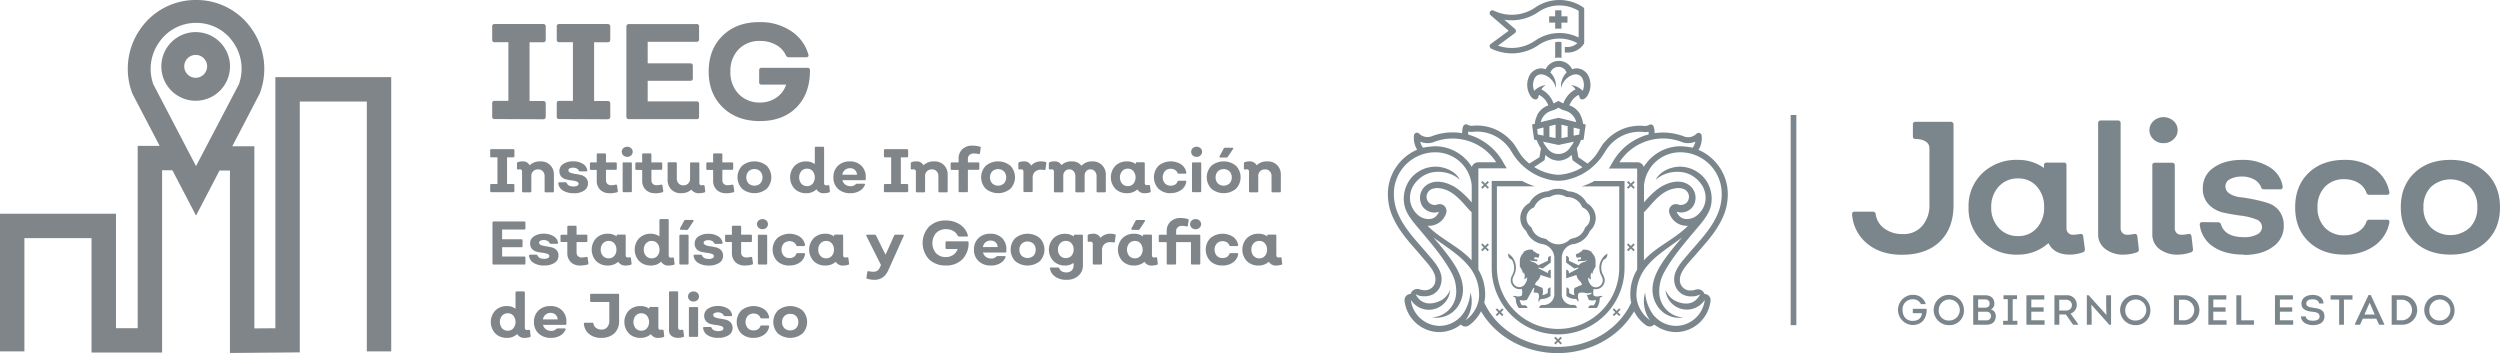 <svg xmlns="http://www.w3.org/2000/svg" xmlns:xlink="http://www.w3.org/1999/xlink" viewBox="0 0 926.91 130.89"><defs><style>.cls-1{fill:none;}.cls-2{clip-path:url(#clip-path);}.cls-3{clip-path:url(#clip-path-2);}.cls-4{fill:#7b868c;}.cls-5{fill:#80858a;}</style><clipPath id="clip-path"><rect class="cls-1" x="514.51" width="412.4" height="130.89"/></clipPath><clipPath id="clip-path-2"><rect class="cls-1" x="514.51" width="412.4" height="130.89"/></clipPath></defs><g id="Capa_2" data-name="Capa 2"><g id="Capa_1-2" data-name="Capa 1"><g id="Ilustración_4" data-name="Ilustración 4"><g class="cls-2"><g class="cls-3"><path class="cls-4" d="M773,92.34a1.15,1.15,0,0,1-.83,1.24,15.33,15.33,0,0,1-4.68.83q-5.92,0-8-4.27a16.78,16.78,0,0,1-11.36,4.27A18.16,18.16,0,0,1,735,89.48a16.74,16.74,0,0,1-5.13-12.64A16.77,16.77,0,0,1,735,64.2a18.2,18.2,0,0,1,13.13-4.92,16.16,16.16,0,0,1,9.7,3v-1a.91.91,0,0,1,1-1h6.34a.91.91,0,0,1,1,1V84.49a2.62,2.62,0,0,0,.65,1.86,2.31,2.31,0,0,0,1.76.69,13.36,13.36,0,0,0,2.55-.28c.74-.13,1.15.14,1.24.82Zm-24.8-4.82a8.91,8.91,0,0,0,7-3,11.08,11.08,0,0,0,2.68-7.68,11.08,11.08,0,0,0-2.68-7.68,8.91,8.91,0,0,0-7-3,9.31,9.31,0,0,0-7.13,3,10.83,10.83,0,0,0-2.79,7.68,10.83,10.83,0,0,0,2.79,7.68,9.31,9.31,0,0,0,7.13,3"/><path class="cls-4" d="M787.56,94.41a10.94,10.94,0,0,1-7-2.1,6.72,6.72,0,0,1-2.65-5.55V45.67a.91.91,0,0,1,1-1h6.34a.91.91,0,0,1,1,1V84.48a2.59,2.59,0,0,0,.66,1.87,2.3,2.3,0,0,0,1.76.69,13.26,13.26,0,0,0,2.54-.28c.74-.14,1.15.14,1.24.83l.55,4.75a1.05,1.05,0,0,1-.82,1.24,15.33,15.33,0,0,1-4.69.83"/><path class="cls-4" d="M802.17,53.08a5.26,5.26,0,0,1-3.72-1.41,4.6,4.6,0,0,1,0-6.83,5.56,5.56,0,0,1,7.4,0,4.54,4.54,0,0,1,0,6.83,5.28,5.28,0,0,1-3.68,1.41m5.44,41.33a10.9,10.9,0,0,1-7-2.1A6.73,6.73,0,0,1,798,86.76V61.34a.91.91,0,0,1,1-1h6.33a.91.91,0,0,1,1,1V84.48a2.58,2.58,0,0,0,.65,1.87,2.31,2.31,0,0,0,1.76.69,13.36,13.36,0,0,0,2.55-.28c.73-.14,1.14.14,1.24.83l.55,4.75a1.07,1.07,0,0,1-.83,1.24,15.33,15.33,0,0,1-4.68.83"/><path class="cls-4" d="M832,94.41q-7,0-11.33-2.9a11.29,11.29,0,0,1-5.07-8.06c-.09-.73.26-1.1,1-1.1l5.79.07a1.1,1.1,0,0,1,1.1.89Q825,87.93,832,87.93a9.85,9.85,0,0,0,4.82-1,3.05,3.05,0,0,0,1.86-2.69,3.09,3.09,0,0,0-2.27-2.93,22.54,22.54,0,0,0-5.48-1.34c-2.13-.27-4.27-.64-6.4-1.1A10.87,10.87,0,0,1,819,75.91a8.27,8.27,0,0,1-2.27-6.16,8.94,8.94,0,0,1,4-7.58q4-2.89,10.54-2.89A18.36,18.36,0,0,1,841.5,62a10.13,10.13,0,0,1,4.82,7.1c.09.73-.26,1.1-1,1.1H839.5c-.6,0-1-.21-1.1-.62a5.48,5.48,0,0,0-2.59-3,8.88,8.88,0,0,0-4.51-1.13,9.1,9.1,0,0,0-4.51,1,2.9,2.9,0,0,0-1.69,2.55,3.18,3.18,0,0,0,1.62,2.82,9.27,9.27,0,0,0,4,1.31c1.58.18,3.31.48,5.2.86a47.6,47.6,0,0,1,5.2,1.38,8.25,8.25,0,0,1,4,2.93,8.75,8.75,0,0,1,1.62,5.44,9.17,9.17,0,0,1-4.06,7.78q-4.06,3-10.68,3"/><path class="cls-4" d="M869.26,94.41c-5.52,0-9.94-1.61-13.3-4.83s-5-7.45-5-12.74,1.68-9.53,5-12.74,7.78-4.82,13.3-4.82a18.51,18.51,0,0,1,11,3.23,13.61,13.61,0,0,1,5.61,8.61c.14.74-.15,1.11-.89,1.11h-6.54a1.11,1.11,0,0,1-1.11-.9,6.62,6.62,0,0,0-3-3.55,9.77,9.77,0,0,0-5.16-1.34,9.45,9.45,0,0,0-7.2,2.86,10.47,10.47,0,0,0-2.72,7.54,10.49,10.49,0,0,0,2.72,7.55,9.48,9.48,0,0,0,7.2,2.85,9.68,9.68,0,0,0,5.16-1.34,6.62,6.62,0,0,0,3-3.55,1.11,1.11,0,0,1,1.11-.89H885c.74,0,1,.36.89,1.1a13.61,13.61,0,0,1-5.61,8.61,18.45,18.45,0,0,1-11,3.24"/><path class="cls-4" d="M921.85,89.58q-5.07,4.83-13.33,4.82t-13.33-4.82q-5.06-4.81-5.06-12.74t5.06-12.74q5.07-4.83,13.33-4.82t13.33,4.82q5.05,4.82,5.06,12.74t-5.06,12.74m-20.56-5.23a10.68,10.68,0,0,0,14.46,0,10.28,10.28,0,0,0,2.75-7.51,10.28,10.28,0,0,0-2.75-7.51,10.68,10.68,0,0,0-14.46,0,10.28,10.28,0,0,0-2.76,7.51,10.28,10.28,0,0,0,2.76,7.51"/><path class="cls-4" d="M723.3,45.15a1,1,0,0,1,1,1V76q0,8.67-5.09,13.57t-14.13,4.89q-7.71,0-12.71-4.07a15.36,15.36,0,0,1-5.68-10.81c-.09-.73.25-1.1,1-1.1h6.76a1,1,0,0,1,1,1,7.94,7.94,0,0,0,3.27,5.3,11.21,11.21,0,0,0,6.85,2,9,9,0,0,0,7.1-3,11.6,11.6,0,0,0,2.69-8V55c0-2.76-3-3.36-4.76-3.47h-.53a.84.84,0,0,1-.84-.84V46a.85.85,0,0,1,.84-.84Z"/><path class="cls-4" d="M709.09,109.33a4.72,4.72,0,0,1,4.91,3.42h-1.8a3.12,3.12,0,0,0-3.12-1.78,3.65,3.65,0,0,0-3.67,4c0,2.31,1.41,4,3.67,4,1.87,0,3.23-.75,3.53-2.84H709.2V114.5h5.13c.12,3.26-1.49,6-5.25,6a5.61,5.61,0,0,1,0-11.21"/><path class="cls-4" d="M722.56,120.55a5.61,5.61,0,1,1,5.6-5.61,5.34,5.34,0,0,1-5.6,5.61m0-1.72a3.9,3.9,0,1,0-3.74-3.89,3.61,3.61,0,0,0,3.74,3.89"/><path class="cls-4" d="M738.2,114.72a2.49,2.49,0,0,1,1.76,2.53c0,2-1.34,3.15-3.46,3.15h-4.9V109.47H736c2,0,3.44,1,3.44,3.11a2.29,2.29,0,0,1-1.28,2.14M733.42,111v3.08h2.5c1.05,0,1.76-.44,1.77-1.49S737,111,735.92,111Zm0,4.57v3.2h3a1.57,1.57,0,0,0,1.77-1.56,1.6,1.6,0,0,0-.56-1.3,2.28,2.28,0,0,0-1.42-.34Z"/><polygon class="cls-4" points="747.97 118.94 747.97 120.4 742.69 120.4 742.69 118.94 744.42 118.94 744.42 110.92 742.83 110.92 742.83 109.47 747.83 109.47 747.83 110.92 746.23 110.92 746.23 118.94 747.97 118.94"/><polygon class="cls-4" points="757.97 111.06 753.14 111.06 753.14 113.95 757.7 113.95 757.7 115.56 753.14 115.56 753.14 118.75 758.06 118.75 758.06 120.4 751.32 120.4 751.32 109.47 757.97 109.47 757.97 111.06"/><path class="cls-4" d="M770.49,120.14v.26h-1.85l-2.71-3.81h-2.4v3.81H761.7V109.47h4.51A3.53,3.53,0,0,1,770,113a3.43,3.43,0,0,1-2.3,3.28Zm-4.3-5a2,2,0,1,0,0-4h-2.7v4Z"/><polygon class="cls-4" points="775.38 112.97 775.51 116.44 775.51 120.4 773.72 120.4 773.72 109.44 774.37 109.44 781.01 116.79 780.89 113.45 780.89 109.47 782.7 109.47 782.7 120.42 782.07 120.42 775.38 112.97"/><path class="cls-4" d="M791.69,120.55a5.61,5.61,0,1,1,5.59-5.61,5.34,5.34,0,0,1-5.59,5.61m0-1.72a3.9,3.9,0,1,0-3.73-3.89,3.61,3.61,0,0,0,3.73,3.89"/><path class="cls-4" d="M810,109.48a5.46,5.46,0,0,1,0,10.92h-4V109.48Zm0,9.27a3.82,3.82,0,0,0,0-7.62h-2.12v7.62Z"/><polygon class="cls-4" points="825.44 111.06 820.61 111.06 820.61 113.95 825.17 113.95 825.17 115.56 820.61 115.56 820.61 118.75 825.53 118.75 825.53 120.4 818.78 120.4 818.78 109.47 825.44 109.47 825.44 111.06"/><polygon class="cls-4" points="830.99 118.76 835.69 118.76 835.69 120.4 829.16 120.4 829.16 109.47 830.99 109.47 830.99 118.76"/><polygon class="cls-4" points="850.13 111.06 845.31 111.06 845.31 113.95 849.87 113.95 849.87 115.56 845.31 115.56 845.31 118.75 850.23 118.75 850.23 120.4 843.48 120.4 843.48 109.47 850.13 109.47 850.13 111.06"/><path class="cls-4" d="M854.89,117.3c.07,1.23,1.42,1.62,2.61,1.62s2.53-.28,2.53-1.64-1.49-1.58-2.75-1.7c-2-.17-4-.81-4-3s2-3.25,4.12-3.25,4,.94,4.09,3.17h-1.68c-.07-1.17-1.36-1.55-2.43-1.55s-2.3.35-2.3,1.58,1.24,1.39,2.5,1.56c2.22.26,4.25.69,4.25,3.21s-2.26,3.25-4.31,3.25-4.38-1-4.42-3.25Z"/><polygon class="cls-4" points="864.1 111.08 864.1 109.47 872.22 109.47 872.22 111.08 869.05 111.08 869.05 120.4 867.27 120.4 867.27 111.08 864.1 111.08"/><path class="cls-4" d="M876.05,118.14,875,120.41h-1.91v-.24l5.07-10.78H879l5,10.78v.24h-1.89l-1.08-2.27Zm.6-1.53h3.82l-1.9-4.37Z"/><path class="cls-4" d="M890.75,109.48a5.46,5.46,0,0,1,0,10.92h-4V109.48Zm0,9.27a3.82,3.82,0,0,0,0-7.62h-2.12v7.62Z"/><path class="cls-4" d="M904.45,120.55a5.61,5.61,0,1,1,5.6-5.61,5.33,5.33,0,0,1-5.6,5.61m0-1.72a3.9,3.9,0,1,0-3.74-3.89,3.6,3.6,0,0,0,3.74,3.89"/><rect class="cls-4" x="663.92" y="42.64" width="2.1" height="77.91"/><path class="cls-4" d="M576.6,15.68v5.8a5.77,5.77,0,0,1,2.35,0h0V15.68a3.89,3.89,0,0,0-2.35,0"/><path class="cls-4" d="M552.34,17.22a1,1,0,0,0,.59.84,18.32,18.32,0,0,0,7.66,1.74,17.65,17.65,0,0,0,10-3.2A13.76,13.76,0,0,1,584.82,16a5.28,5.28,0,0,1-3.76,1.42h-.88v2.06h.88a7.1,7.1,0,0,0,6.18-3.21h0a0,0,0,0,1,0,0,1.06,1.06,0,0,0,.13-.5V3.49a1,1,0,0,0-.45-.85,15.84,15.84,0,0,0-17.51,0,15.4,15.4,0,0,1-15.64,1.28,1,1,0,0,0-1.29.38,1,1,0,0,0,.19,1.34l6.69,5.78-6.63,4.86a1,1,0,0,0-.41.94m9.3-4.91a1,1,0,0,0,.06-1.6l-3.93-3.4a17.41,17.41,0,0,0,12.82-3,13.76,13.76,0,0,1,14.74-.29v9.89a15.88,15.88,0,0,0-15.9,1,15.28,15.28,0,0,1-14,2Z"/><polygon class="cls-4" points="576.6 10.62 578.94 10.62 578.94 8.39 581.17 8.39 581.17 6.05 578.94 6.05 578.94 3.81 576.6 3.81 576.6 6.05 574.37 6.05 574.37 8.39 576.6 8.39 576.6 10.62"/><path class="cls-4" d="M627.84,95.43c.74-.88,1.52-1.77,2.27-2.64,3.08-3.51,6.27-7.15,8.36-11.6a20.58,20.58,0,0,0,2-11.47,18,18,0,0,0-10.73-14.16,8.24,8.24,0,0,0,1.17-5.31v0a1.12,1.12,0,0,0-1.91-.66,4.42,4.42,0,0,1-2.11,1.17,4.29,4.29,0,0,1-2.46-.15l-.16-.06a21.48,21.48,0,0,0-10.79-1.18v-.15a7.13,7.13,0,0,0-.37-2.29,1.11,1.11,0,0,0-.67-.7,1.16,1.16,0,0,0-1,.07,3,3,0,0,1-1.48.4l-.35,0c-.62-.06-1.16-.09-1.67-.09a15.52,15.52,0,0,0-2.36.17,17.56,17.56,0,0,0-2.29.48,17.07,17.07,0,0,0-2.17.79,16.87,16.87,0,0,0-2,1.06,16.34,16.34,0,0,0-1.86,1.31,18.8,18.8,0,0,0-1.67,1.55c-.33.36-.66.71-1,1.09s-.56.78-.82,1.17c-.54.82-1,1.67-1.56,2.49l-.17.25a.64.64,0,0,1-.1.13s-.08.1-.08.12v0l0,.05-.5.64-.57.68c-.3.33-.61.64-.93.95l-.37.35-.69.6-.19.16-3.43-2.35L584.63,55c.23-.36.45-.72.64-1.08l.13-.21c.1-.2.19-.4.29-.61l.06-.17c.08-.17.15-.34.22-.52a1,1,0,0,0,.09-.21l.09-.24,1-.2.77-5.59h0l-1-.25a5,5,0,0,0-.07-.54c0-.23-.08-.46-.13-.69a8.35,8.35,0,0,0-.72-1.92s0-.08,0-.13a7.22,7.22,0,0,0-4-3.52l-.14,0,.06-.16c.06-.13.1-.25.16-.37a7,7,0,0,1,3.23-3.41,10.07,10.07,0,0,1,.36,1,1,1,0,0,0,1.07.68,1.79,1.79,0,0,0,.81-.3,3.44,3.44,0,0,0,1-1.07,7.58,7.58,0,0,0,.53-7,5,5,0,0,0-4.3-3.14,4.66,4.66,0,0,0-1.88.33,5.47,5.47,0,0,0-9.86,0,4.7,4.7,0,0,0-1.89-.33,5,5,0,0,0-4.3,3.14,7.58,7.58,0,0,0,.54,7,3.32,3.32,0,0,0,1,1.07,1.76,1.76,0,0,0,.8.3,1,1,0,0,0,1.08-.68s.12-.43.35-1a7.06,7.06,0,0,1,3.24,3.41l.15.37.06.16-.13,0a7.15,7.15,0,0,0-4,3.52s0,.09,0,.13a8.81,8.81,0,0,0-.71,1.92,5.58,5.58,0,0,0-.13.69c0,.18,0,.36-.08.54l-1,.25h0l.78,5.59,1,.2c0,.08.05.16.08.24l.09.21c.07.18.14.35.22.52l.06.17c.1.21.19.41.3.61l.12.21c.19.37.42.73.65,1.09l-.54,3.28L567,60.64a19.58,19.58,0,0,1-1.89-1.75c-.1-.11-.21-.22-.3-.33-.38-.43-.74-.88-1.08-1.33l0-.07s-.06-.09-.08-.12a.6.6,0,0,1-.09-.13l-.18-.25c-.54-.82-1-1.67-1.55-2.49-.26-.39-.53-.8-.83-1.17s-.62-.73-1-1.09a17.51,17.51,0,0,0-1.67-1.55,17.15,17.15,0,0,0-1.85-1.31,17.67,17.67,0,0,0-2-1.06,17.21,17.21,0,0,0-2.18-.79,17.76,17.76,0,0,0-2.28-.48,15.75,15.75,0,0,0-2.37-.17c-.5,0-1.05,0-1.67.09l-.35,0a3,3,0,0,1-1.48-.4,1.16,1.16,0,0,0-1-.07,1.13,1.13,0,0,0-.67.7,7.13,7.13,0,0,0-.37,2.29,1.7,1.7,0,0,0,0,.22,21,21,0,0,0-3.56-.3,21.42,21.42,0,0,0-7.64,1.41l-.17.06a4.3,4.3,0,0,1-2.46.15,4.45,4.45,0,0,1-2.12-1.17,1.11,1.11,0,0,0-1.16-.27,1.15,1.15,0,0,0-.75.93v0a8.31,8.31,0,0,0,1.17,5.31,18,18,0,0,0-10.71,14.16,20.49,20.49,0,0,0,2,11.47c2.09,4.45,5.28,8.09,8.36,11.6.75.87,1.53,1.76,2.27,2.64l.77.9c1.92,2.22,4.09,4.74,4.09,7.16a3.81,3.81,0,0,1-4.14,4.15,4.75,4.75,0,0,1-1.59-.28,2.36,2.36,0,0,0-.63-.13h0A2.58,2.58,0,0,0,523,109a2.18,2.18,0,0,0-.61.08,2.25,2.25,0,0,0-1.63,2.4v.11a13.08,13.08,0,0,0,12.71,11.54h.18a13.29,13.29,0,0,0,8-2.81l.07.07a2.25,2.25,0,0,0,2.91.25,14.27,14.27,0,0,0,4.25-4.77h0c.09-.15.16-.31.24-.46l.23.39c.15.26.31.51.47.76,5.7,8.86,16.31,14.37,27.67,14.37s22-5.51,27.67-14.37c.17-.25.33-.5.48-.76s.15-.26.22-.39l.24.46h0a14.06,14.06,0,0,0,4.25,4.77,2.24,2.24,0,0,0,1.3.42,2.27,2.27,0,0,0,1.61-.67l.06-.07a13.34,13.34,0,0,0,8,2.81h.18a13.06,13.06,0,0,0,12.7-11.54v-.11a2.24,2.24,0,0,0-1.63-2.4,2.11,2.11,0,0,0-.6-.08,2.57,2.57,0,0,0-2.75-1.72h0a2.28,2.28,0,0,0-.63.13,4.75,4.75,0,0,1-1.59.28,3.82,3.82,0,0,1-4.15-4.15c0-2.42,2.18-4.94,4.09-7.16l.78-.9M616.6,51.35a19.34,19.34,0,0,1,6.86,1.26l.17.07a6.58,6.58,0,0,0,3.75.23,6.36,6.36,0,0,0,1.21-.4,6.17,6.17,0,0,1-1,2.25,32.6,32.6,0,0,0-4.42-.54,16.12,16.12,0,0,0-13.72,7.67A2.45,2.45,0,0,0,607,60.17h-6.59a19.25,19.25,0,0,1,16.18-8.82M618.94,79a5.62,5.62,0,0,0,.19.53,6.68,6.68,0,0,0,6.43,4.18h.23c.05,0,0,0,.05,0-4.87,5-11.67,7.64-16.33,12.81V78.68c.21-.19.36-.34.49-.47,1.32-1.36,2.52-2.89,3.88-4.23,2-2,4.35-3.75,7.28-4.14a5.58,5.58,0,0,1,3.43.4,3.24,3.24,0,0,1,1.33,1.42,3.14,3.14,0,0,1-.63,3.53,2.32,2.32,0,0,1-.3.22,3.24,3.24,0,0,1-1.53.57,2.37,2.37,0,0,1-1.09-.11,2.68,2.68,0,0,0-1.28-.18,2.49,2.49,0,0,0-1.72.94,2.6,2.6,0,0,0-.43,2.39M585.73,47.87l-.21,2h0l-1.08.22-1,.22v-3l1.34.32,1.05.25m-8,5.87h0l5.71-1.23h0a10.84,10.84,0,0,1-.76,1.31c-.2.3-.41.58-.63.85a5.1,5.1,0,0,1-8.67,0c-.22-.27-.43-.55-.63-.85a12.26,12.26,0,0,1-.75-1.31h0Zm-3.36-3v-4l2.28-.55v5Zm4.47.47v-5l2.29.55v4Zm-7.44-18.09a4.73,4.73,0,0,1,1.65-1.59,7.22,7.22,0,0,0-4.3,2.12,5.41,5.41,0,0,1,0-4.32,2.7,2.7,0,0,1,2.32-1.77,4.41,4.41,0,0,1,2.27.58,6.87,6.87,0,0,1,3.43,4.47,7.15,7.15,0,0,0-1.46-5.08,5.48,5.48,0,0,0-.58-.67,3.2,3.2,0,0,1,6,0,5.48,5.48,0,0,0-.58.67,7.15,7.15,0,0,0-1.46,5.08,6.85,6.85,0,0,1,3.42-4.47,4.42,4.42,0,0,1,2.28-.58,2.71,2.71,0,0,1,2.32,1.77,5.45,5.45,0,0,1,0,4.32,7.25,7.25,0,0,0-4.31-2.12,4.73,4.73,0,0,1,1.65,1.59,9.36,9.36,0,0,0-4.24,4.5c-.07.14-.12.28-.18.43l-.12.28c-.62-.26-1.19-.61-1.8-.93h0c-.6.32-1.17.67-1.8.93l-.12-.28c-.06-.15-.11-.29-.17-.43a9.33,9.33,0,0,0-4.25-4.5m3.3,8.09c.51-.18,1-.32,1.56-.52a12.43,12.43,0,0,0,1.49-.78,12.43,12.43,0,0,0,1.49.78c.51.2,1.05.34,1.55.52a5.75,5.75,0,0,1,3.55,4.06c-6-1.47-6.43-1.58-6.58-1.58h0c-.15,0-.57.11-6.57,1.58a5.73,5.73,0,0,1,3.54-4.06m-4.65,8.64h0l-.21-2,1-.25,1.33-.32v3l-1-.22Zm2.5,9.53.34-1.93.15.13a7.08,7.08,0,0,0,4.7,2h0a7.06,7.06,0,0,0,4.7-2l.17-.17.34,2L586.73,62l-.56.33a18.75,18.75,0,0,1-5.1,2,14.2,14.2,0,0,1-3.31.46,15.24,15.24,0,0,1-2.85-.37,18.73,18.73,0,0,1-5.27-2q-.4-.23-.81-.48Zm-44.84-6.48a6.58,6.58,0,0,0,3.75-.23l.18-.07a19.26,19.26,0,0,1,23,7.56h-6.59a2.48,2.48,0,0,0-2.44,1.72A16.12,16.12,0,0,0,532,54.22a32.61,32.61,0,0,0-4.41.54,5.83,5.83,0,0,1-1-2.25,6.17,6.17,0,0,0,1.19.4M548.39,110l-.06.54s0,.08,0,.12a5.62,5.62,0,0,1-.09.57v0a12.2,12.2,0,0,1-.77,2.49.54.54,0,0,0-.05.11c-.06.14-.13.28-.2.42a2.69,2.69,0,0,1-.16.29,11.67,11.67,0,0,1-3.66,4.17,11.8,11.8,0,0,0,2.26-7,12,12,0,0,0-.47-3.3v0a16.61,16.61,0,0,1-2.16,7l0,0a10.82,10.82,0,0,1-9.32,5.41h-.14a10.89,10.89,0,0,1-10.47-9.55v-.08a.22.22,0,0,1,.05.08,7.92,7.92,0,0,0,14.53-3.84,7.93,7.93,0,0,1-3.47,4l-.1,0a7.12,7.12,0,0,1-1.39.6c-2,.69-5.71,1.19-7.82-2.88a5.1,5.1,0,0,1,.5.19,7.82,7.82,0,0,0,1.06.37,6.31,6.31,0,0,0,1.22.12,10,10,0,0,0,1.1,0l.56-.06a2.7,2.7,0,0,0,.39-.08,6.59,6.59,0,0,0,1.61-.58,6.45,6.45,0,0,0,1.32-1,5.88,5.88,0,0,0,1-1.28,6.08,6.08,0,0,0,.61-1.58,7.49,7.49,0,0,0,.22-1.82c0-3.66-3.2-6.91-5.4-9.52-3.68-4.36-7.85-8.51-10.32-13.74A18.39,18.39,0,0,1,516.9,70,15.37,15.37,0,0,1,532,56.47a13.49,13.49,0,0,1,13.66,12.29v6.31h0A32.16,32.16,0,0,0,540.38,70c-3-2.13-7.42-3.68-10.89-1.74a5.81,5.81,0,0,0-2,8.36,5.36,5.36,0,0,0,6,1.91s-1.26,4-6,2.27a5.23,5.23,0,0,1-1-.51,8.49,8.49,0,0,1-1.59-1.4c-.23-.27-.46-.56-.67-.86a9.59,9.59,0,0,1-.74-1.33,9.07,9.07,0,0,1-.59-1.78,9,9,0,0,1,.76-5.45,10.92,10.92,0,0,1,6.5-5.37,12.58,12.58,0,0,1,9.08,1.1c.39.22.76.47,1.13.73a7.75,7.75,0,0,1,.9.76c-1.46-3.09-5.29-4.73-8.55-4.89A11.9,11.9,0,0,0,523,66.24a12.14,12.14,0,0,0-2.33,9.62c.66,3.69,3.61,6.79,5.95,9.58,4.17,5,8.43,9.9,11.55,15.65a14.33,14.33,0,0,1,1.74,7.14,9.45,9.45,0,0,1-9,9.44h0a10.14,10.14,0,0,0,1.66.14,9.59,9.59,0,0,0,8.5-5.1c4.25-7.92-2.46-15.95-7.15-21.77-.29-.36-1.79-2.08-2.43-2.84L537,92c1.1.8,2.2,1.62,3.29,2.5a29.13,29.13,0,0,1,4.37,4.3A16.52,16.52,0,0,1,548.39,110m-19.1-26.28,0,0h.23A6.7,6.7,0,0,0,536,79.55c.07-.18.13-.35.19-.53a2.6,2.6,0,0,0-.43-2.39,2.51,2.51,0,0,0-1.72-.94,2.68,2.68,0,0,0-1.28.18,2.33,2.33,0,0,1-1.08.11,3.28,3.28,0,0,1-1.55-.57,3.15,3.15,0,0,1-.29-.22,3.12,3.12,0,0,1-.63-3.53,3.24,3.24,0,0,1,1.33-1.42,5.58,5.58,0,0,1,3.43-.4c2.93.39,5.24,2.13,7.27,4.14,1.36,1.34,2.56,2.87,3.88,4.23l.5.47V96.52c-4.65-5.17-11.46-7.83-16.33-12.81m75.2,26.36s0,.07,0,.11a13.55,13.55,0,0,0,.31,2h0a25.57,25.57,0,0,1-1.3,2.49c-.14.24-.29.47-.44.7-5.09,7.92-14.61,13.25-25.51,13.25s-20.41-5.33-25.5-13.25c-.15-.23-.29-.46-.43-.7a22.83,22.83,0,0,1-1.31-2.5h0a15,15,0,0,0,.31-2s0-.07,0-.11A17.69,17.69,0,0,0,548.13,100h0V62.42h10.53l-1.33-2.25h0l.07.12a21.53,21.53,0,0,0-13-10.38,4.49,4.49,0,0,1-.06-.73c0-.14,0-.28,0-.41a5.36,5.36,0,0,0,1.78.11c.56-.05,1-.08,1.46-.08h.36a14.55,14.55,0,0,1,2.37.25,14.37,14.37,0,0,1,2.25.61,15.19,15.19,0,0,1,2.1.95,13.35,13.35,0,0,1,1.91,1.25,14.42,14.42,0,0,1,1.7,1.52,14.62,14.62,0,0,1,1.5,1.85c.55.8,1,1.63,1.56,2.43a21.17,21.17,0,0,0,1.75,2.25c.44.49.91,1,1.38,1.4.24.23.48.44.72.65l.07.06c.24.19.47.39.71.57l.1.08.72.54.1.06c.25.18.5.34.76.51l0,0A21.72,21.72,0,0,0,571,65.53l.17.07.63.23c.53.19,1.06.36,1.6.51a14.59,14.59,0,0,0,8.74,0c.54-.15,1.08-.32,1.6-.51l.63-.23.17-.07a21.27,21.27,0,0,0,3.32-1.71l0,0c.26-.17.51-.33.76-.51l.1-.06.72-.54a.39.39,0,0,0,.1-.08l.23-.18h0l.18-.15.29-.24.07-.06.61-.55.11-.1h0c.48-.44.95-.91,1.39-1.4.29-.33.57-.68.84-1a2.13,2.13,0,0,1,.18-.22c.22-.31.45-.61.65-.92l.07-.09.07-.1.43-.68c.34-.55.69-1.11,1.06-1.65a15.55,15.55,0,0,1,1.5-1.85,14.42,14.42,0,0,1,1.7-1.52,13.44,13.44,0,0,1,1.92-1.25,14.56,14.56,0,0,1,2.09-.95,15,15,0,0,1,2.25-.61,14.55,14.55,0,0,1,2.37-.25H608c.43,0,.9,0,1.46.08a5.33,5.33,0,0,0,1.78-.11c0,.13,0,.27,0,.41s0,.41,0,.61a21.52,21.52,0,0,0-13.46,10.5.75.75,0,0,1,.07-.12h0l-1.33,2.25H607V99.94h0a17.69,17.69,0,0,0-2.51,10.12m16.23-6.58a8,8,0,0,0,.21,1.82,6.49,6.49,0,0,0,.62,1.58,5.62,5.62,0,0,0,1,1.28,5.89,5.89,0,0,0,1.31,1,6.52,6.52,0,0,0,1.6.58,2.57,2.57,0,0,0,.4.08l.56.06a10,10,0,0,0,1.1,0,6.13,6.13,0,0,0,1.21-.12,8,8,0,0,0,1.07-.37,5.1,5.1,0,0,1,.5-.19c-2.11,4.07-5.77,3.57-7.82,2.88a7.12,7.12,0,0,1-1.39-.6l-.1,0a7.88,7.88,0,0,1-3.47-4A7.92,7.92,0,0,0,632,111.28a.22.22,0,0,1,.05-.08v.08a10.89,10.89,0,0,1-10.47,9.55h-.15a10.82,10.82,0,0,1-9.31-5.41v0a16.34,16.34,0,0,1-2.17-7v0a12,12,0,0,0,1.78,10.27,11.87,11.87,0,0,1-3.66-4.17,2.64,2.64,0,0,1-.15-.29c-.07-.14-.14-.28-.2-.42l-.05-.11a12.2,12.2,0,0,1-.77-2.49v0c0-.19-.07-.38-.1-.57s0-.08,0-.12l-.06-.54a16.47,16.47,0,0,1,3.78-11.16,29.61,29.61,0,0,1,4.37-4.3c1.09-.88,2.18-1.7,3.29-2.5l5.44-3.93c-.65.76-2.14,2.48-2.43,2.84-4.69,5.82-11.41,13.85-7.15,21.77a9.65,9.65,0,0,0,10.15,5h0a9.45,9.45,0,0,1-9-9.44,14.33,14.33,0,0,1,1.74-7.14c3.11-5.75,7.37-10.66,11.55-15.65,2.33-2.79,5.28-5.89,5.94-9.58a12.06,12.06,0,0,0-2.32-9.62,11.9,11.9,0,0,0-9.67-4.47c-3.25.16-7.09,1.8-8.55,4.89a6.38,6.38,0,0,1,.9-.76c.37-.26.74-.51,1.13-.73a12.58,12.58,0,0,1,9.08-1.1,10.87,10.87,0,0,1,6.49,5.37,8.83,8.83,0,0,1,.76,5.45,9,9,0,0,1-.58,1.78A8.72,8.72,0,0,1,630.9,78a6.86,6.86,0,0,1-.67.86,8.43,8.43,0,0,1-1.58,1.4,5.46,5.46,0,0,1-1,.51c-4.78,1.75-6-2.27-6-2.27a5.36,5.36,0,0,0,6-1.91,5.82,5.82,0,0,0-2-8.36c-3.47-1.94-7.89-.39-10.89,1.74a32.22,32.22,0,0,0-5.22,5.09h0v-6.3a13.48,13.48,0,0,1,13.65-12.3A15.38,15.38,0,0,1,638.24,70a18.58,18.58,0,0,1-1.8,10.21C634,85.46,629.8,89.61,626.12,94c-2.2,2.61-5.4,5.86-5.4,9.52"/><path class="cls-4" d="M581.69,101.38V101a1,1,0,0,0-1-1v3.18l3.81-1.23a3.83,3.83,0,0,0,1.07,2.08,3.54,3.54,0,0,1,1,1.52c-1,.45-2.63,1.14-2.8,1.2a4.56,4.56,0,0,0,0,2.67,4.27,4.27,0,0,1-2-.84v-1a1,1,0,0,0-1-1v3.18h0a5.83,5.83,0,0,0,3.2,1.09,1,1,0,0,1,1,1,.29.29,0,0,0,.3-.29,2.74,2.74,0,0,0-.12-.81,3,3,0,0,1-.1-.79,3,3,0,0,1,.29-1.31,4.05,4.05,0,0,1,.5-.12,4.53,4.53,0,0,1,.74-.07,3.93,3.93,0,0,1,1.09.15,4.1,4.1,0,0,0,.7.12l.35,0a4.05,4.05,0,0,0,1.26-.2s.15,0,.18.06-.1.22-.1.22a2.13,2.13,0,0,1-1.17.5,3.66,3.66,0,0,1-.57,0c.41,1,.72,1.78.78,1.89a4.12,4.12,0,0,0,1.33.21,4.21,4.21,0,0,0,1.33-.21,4.26,4.26,0,0,1-.84,2h-1a1,1,0,0,0-1,1H592a5.84,5.84,0,0,0,1.1-3.2,1,1,0,0,1,1-1,.29.29,0,0,0-.28-.3,2.81,2.81,0,0,0-.82.12,3.43,3.43,0,0,1-.8.11,3,3,0,0,1-1.3-.3,4.23,4.23,0,0,1-.19-1.24,4.34,4.34,0,0,1,.14-1.09.51.51,0,0,0,0-.17,3.13,3.13,0,0,0,.8.1,3.32,3.32,0,0,0,3.32-3.32,3.29,3.29,0,0,0-.34-1.45l-.29-.62a5.52,5.52,0,0,1,.26-5.61h0l.09,0a3.08,3.08,0,0,0,.55-.31,1.93,1.93,0,0,0,.69-1.31s0-.11,0-.16v-.12c0-.11,0-.22,0-.33l-.23.15-.36.26c-.12.09-.23.19-.34.29s-.21.2-.31.31l-.3.33v0a.36.36,0,0,0-.07.1h0s0,0,0,0l-.06.08-.09.13,0,0A6.18,6.18,0,0,0,593,98.86a6.29,6.29,0,0,0,.7,3.33l.28.59a2.6,2.6,0,0,1-2.33,3.75h-.09a2.41,2.41,0,0,1-1.77-.92l-.22-.29a4.33,4.33,0,0,1-.79-2.48l.05.06v0a2.81,2.81,0,0,0,1,.69.07.07,0,0,0,.09-.1,3,3,0,0,1-.11-1.62,3.74,3.74,0,0,1,.3-.91.86.86,0,0,0,.17.53.07.07,0,0,0,.13,0,4.55,4.55,0,0,1,.49-1.44,2.77,2.77,0,0,1,.15-.27c.08-.16.16-.3.25-.45s.19-.3.28-.46,0,0,0,0l0,0a.14.14,0,0,1,0-.06l0,0s0,0,0-.06l0,0s0,0,0-.05l0-.06a.14.14,0,0,1,0-.06s0,0,0-.06v0a.14.14,0,0,0,0-.06l0-.06,0-.06s0,0,0,0a.21.21,0,0,0,0-.06.13.13,0,0,0,0-.06.14.14,0,0,0,0-.07.43.43,0,0,0,0,0,.13.13,0,0,0,0-.06s0,0,0-.06,0,0,0-.07a.09.09,0,0,0,0,0v-.07a.43.43,0,0,1,0,0,.22.22,0,0,1,0-.08v-.26s0,0,0,0V96.9a4.31,4.31,0,0,0-1.62-3.36l.24.06c.06,0,.11-.07,0-.12a4.23,4.23,0,0,0-3.11-.9l-.23,0a.21.21,0,0,0-.17.14l-.14.45-.12,0a1.28,1.28,0,0,0-.83.57l-1.18.49a.23.23,0,0,0-.16.25.22.22,0,0,0,.06.15c0,.18.15.91.45.95l.37-.12h.06c.33-.08.78-.15.89,0,0,0,.26.57-.08.7a3.19,3.19,0,0,1-.47.06l-.29,0-.17,0s-.19.55.16.71a3,3,0,0,1,.85-.13H587l.18,0a3.76,3.76,0,0,0,1.28-.37,1.7,1.7,0,0,1-.92.62l-.53.16a2.67,2.67,0,0,0-.26.09,4,4,0,0,0-1.46,1.07l-3.64-1.71.05,0v-.68a1,1,0,0,0-.64-1,.88.88,0,0,0-.4-.1v2.48l3.06,2.2,1.21-.32a.18.18,0,0,1,.24.09.18.18,0,0,1-.07.23Z"/><path class="cls-4" d="M566.11,111.19a4.12,4.12,0,0,1-1.33.21,4.21,4.21,0,0,1-1.33-.21,4.26,4.26,0,0,0,.84,2h1a1,1,0,0,1,1,1h-3.19A5.77,5.77,0,0,1,562,111a1,1,0,0,0-1-1,.28.28,0,0,1,.28-.3,3,3,0,0,1,.81.11,2.73,2.73,0,0,0,.81.11,3.17,3.17,0,0,0,1.3-.29,4.25,4.25,0,0,0,.19-1.25,3.86,3.86,0,0,0-.15-1.08,1,1,0,0,1,0-.17,3.57,3.57,0,0,1-.8.09,3.31,3.31,0,0,1-3.31-3.31,3.36,3.36,0,0,1,.34-1.46l.29-.61a5.61,5.61,0,0,0-.26-5.62h0l-.1,0a5.4,5.4,0,0,1-.55-.31,2,2,0,0,1-.68-1.31,1,1,0,0,1,0-.17v-.11a1.86,1.86,0,0,1,0-.33l.23.15a3.18,3.18,0,0,1,.37.27l.33.28c.1.1.21.2.31.31l.3.33v0l.08.1h0s0,0,0,0l.06.08a.38.38,0,0,1,.09.13l0,0a6.21,6.21,0,0,1,1.09,3.14,6.11,6.11,0,0,1-.71,3.33l-.27.6a2.52,2.52,0,0,0-.27,1.14,2.59,2.59,0,0,0,2.59,2.6h.1a2.43,2.43,0,0,0,1.77-.91l.21-.3a4.2,4.2,0,0,0,.79-2.49l0,.06h0a3,3,0,0,1-1,.69.07.07,0,0,1-.09-.1,3,3,0,0,0,.11-1.62,4.22,4.22,0,0,0-.3-.91.86.86,0,0,1-.17.53.07.07,0,0,1-.13,0,4.55,4.55,0,0,0-.49-1.44l-.15-.28-.25-.44a3.64,3.64,0,0,1-.28-.47,0,0,0,0,1,0,0l0-.06,0,0,0-.06s0,0,0-.05l0-.06s0,0,0-.06a.42.42,0,0,1,0-.06s0,0,0,0a.14.14,0,0,0,0-.06l0,0s0,0,0-.06v-.06l0-.06s0,0,0,0l0-.07,0-.05a.17.17,0,0,0,0-.07v0a.64.64,0,0,1,0-.07v0a.13.13,0,0,0,0-.06v-.19s0,0,0-.07v0a.17.17,0,0,0,0-.07V97a.49.49,0,0,1,0-.12,4.28,4.28,0,0,1,1.62-3.36l-.24.06c-.07,0-.11-.08-.06-.12a4.29,4.29,0,0,1,3.12-.9.85.85,0,0,1,.23,0,.22.22,0,0,1,.17.14l.14.45.11,0a1.24,1.24,0,0,1,.84.57l1.18.49a.23.23,0,0,1,.16.25.21.21,0,0,1-.07.15c0,.19-.14.91-.44.95l-.37-.11h0l-.05,0c-.34-.08-.78-.16-.89,0,0,0-.26.57.07.69a4.34,4.34,0,0,0,.47.07l.3,0h.17s.18.55-.16.72a3,3,0,0,0-.85-.13h-.36l-.18,0a4.28,4.28,0,0,1-1.28-.37,1.77,1.77,0,0,0,.92.62l.52.16a1.58,1.58,0,0,1,.26.09,4,4,0,0,1,1.47,1.07l3.64-1.71,0,0v-.67a1,1,0,0,1,.64-1,.87.87,0,0,1,.39-.1v2.48l-3,2.18-1.3-.35a.18.18,0,0,0-.24.09.18.18,0,0,0,.07.24l3.47,1.75V101a1,1,0,0,1,1-1v3.17l-3.8-1.22a3.78,3.78,0,0,1-1.08,2.08,3.61,3.61,0,0,0-1,1.52l2.79,1.2a4.35,4.35,0,0,1,0,2.67,4.26,4.26,0,0,0,2-.84v-1a1,1,0,0,1,1-1v3.19a5.85,5.85,0,0,1-3.19,1.09,1,1,0,0,0-1,1,.27.27,0,0,1-.3-.28,2.63,2.63,0,0,1,.12-.8,3.58,3.58,0,0,0,.1-.8,3,3,0,0,0-.29-1.31,3.66,3.66,0,0,0-.5-.12,3.57,3.57,0,0,0-.74-.07,3.71,3.71,0,0,0-.47,0l.25-1.54a.2.2,0,0,0-.13-.21.17.17,0,0,0-.21.11Z"/><path class="cls-4" d="M588.31,75.26a8.13,8.13,0,0,0-6.9-4.33,7.83,7.83,0,0,0-7.44,0,8.16,8.16,0,0,0-6.91,4.33,6.32,6.32,0,0,0-1.2,10.38,7.85,7.85,0,0,0,6.06,4.87,5.23,5.23,0,0,1,4.36,5l0,13.74a4,4,0,0,1-3.68,3.83h-.8a1.09,1.09,0,0,0-1.1,1.08h13.93a1.09,1.09,0,0,0-1.09-1.09h-.81a3.93,3.93,0,0,1-3.67-3.83V95.53a5.18,5.18,0,0,1,4-5l.2,0a7.87,7.87,0,0,0,6.19-4.89,6.33,6.33,0,0,0-1.2-10.38M588.1,84l-.39.34-.19.5a5.67,5.67,0,0,1-3.7,3.36h0a10.78,10.78,0,0,0-1.75.53l0,0a3,3,0,0,1-.31.31.08.08,0,0,1,0,0l-.29.25-.35.25a5.95,5.95,0,0,1-6.72,0l-.36-.26-.29-.24s0,0,0,0-.2-.2-.3-.3l0,0a10.45,10.45,0,0,0-1.74-.53h0a5.63,5.63,0,0,1-3.7-3.36l-.2-.5-.39-.34a4.17,4.17,0,0,1,.79-6.86l.59-.31.31-.59A6,6,0,0,1,574,73.07h.5l.44-.24a5.72,5.72,0,0,1,5.41,0l.44.24h.5a6,6,0,0,1,5.09,3.19l.3.59.59.31A4.17,4.17,0,0,1,588.1,84"/><path class="cls-4" d="M591.12,67.1a22,22,0,0,1-4.7,2h13.93V99.3a22.53,22.53,0,0,1-2.7,10.72l-.33.6a22.66,22.66,0,0,1-39.25,0c-.11-.19-.22-.4-.33-.6A22.85,22.85,0,0,1,555,99.3V69.08h14.18a22.11,22.11,0,0,1-4.82-2H553.07V99.3A24.48,24.48,0,0,0,556,111l.36.65a24.63,24.63,0,0,0,42.67,0l.36-.65a24.61,24.61,0,0,0,2.28-6,25.1,25.1,0,0,0,.65-5.65V67.1Z"/><polygon class="cls-4" points="606.12 67.6 605.62 67.1 604.67 68.06 603.72 67.1 603.22 67.6 604.17 68.55 603.22 69.5 603.72 69.99 604.67 69.05 605.62 69.99 606.12 69.5 605.16 68.55 606.12 67.6"/><polygon class="cls-4" points="552.03 67.6 551.54 67.1 550.59 68.06 549.64 67.1 549.14 67.6 550.1 68.55 549.15 69.5 549.64 69.99 550.59 69.05 551.54 69.99 552.03 69.5 551.09 68.55 552.03 67.6"/><polygon class="cls-4" points="606.12 90.75 605.62 90.25 604.67 91.2 603.72 90.25 603.22 90.75 604.17 91.7 603.22 92.64 603.72 93.15 604.67 92.19 605.62 93.15 606.12 92.64 605.16 91.7 606.12 90.75"/><polygon class="cls-4" points="552.03 90.75 551.54 90.25 550.59 91.2 549.64 90.25 549.14 90.75 550.1 91.7 549.15 92.64 549.64 93.15 550.59 92.19 551.54 93.15 552.03 92.64 551.09 91.7 552.03 90.75"/><polygon class="cls-4" points="557.45 114.81 556.95 114.32 556 115.27 555.04 114.32 554.55 114.81 555.51 115.76 554.55 116.71 555.05 117.2 556 116.26 556.95 117.2 557.45 116.71 556.49 115.76 557.45 114.81"/><polygon class="cls-4" points="600.82 114.81 600.33 114.32 599.38 115.27 598.43 114.32 597.93 114.81 598.88 115.76 597.93 116.71 598.43 117.2 599.38 116.26 600.33 117.2 600.82 116.71 599.87 115.76 600.82 114.81"/><polygon class="cls-4" points="579.1 125.33 578.61 124.84 577.66 125.79 576.7 124.84 576.21 125.33 577.16 126.28 576.21 127.23 576.71 127.72 577.66 126.78 578.61 127.72 579.1 127.23 578.15 126.28 579.1 125.33"/></g></g></g><path class="cls-5" d="M183.49,44.14a.84.84,0,0,1-1-1V38.41a.84.84,0,0,1,1-1h5V15.64h-5a.84.84,0,0,1-1-1V9.91a.84.84,0,0,1,1-1h17.85c.67,0,1,.32,1,1v4.77c0,.64-.33,1-1,1h-5V37.45h5c.67,0,1,.32,1,1v4.77c0,.64-.33,1-1,1Z"/><path class="cls-5" d="M207.42,44.14a.85.85,0,0,1-1-1V38.41a.85.85,0,0,1,1-1h5V15.64h-5a.85.85,0,0,1-1-1V9.91a.85.85,0,0,1,1-1h17.85c.66,0,1,.32,1,1v4.77c0,.64-.34,1-1,1h-5V37.45h5c.66,0,1,.32,1,1v4.77c0,.64-.34,1-1,1Z"/><path class="cls-5" d="M259.19,14.58c0,.61-.32.91-.95.91h-18.1v8h15.73q1,0,1,.9V29a.85.85,0,0,1-1,.95H240.14V37.6h18.1a.83.83,0,0,1,.95.91v4.67a.85.85,0,0,1-.95,1h-25c-.68,0-1-.32-1-1V9.91c0-.64.33-1,1-1h25a.85.85,0,0,1,.95,1Z"/><path class="cls-5" d="M281.71,44.89q-8.49,0-13.73-5.08t-5.22-13.32q0-8.23,5.2-13.29t13.75-5a20.33,20.33,0,0,1,11.48,3.24,15.32,15.32,0,0,1,6.51,8.72c.21.7-.07,1.06-.8,1.06h-6.43a1.11,1.11,0,0,1-1.11-.76,8.34,8.34,0,0,0-3.67-3.84,11.8,11.8,0,0,0-5.88-1.44,10.64,10.64,0,0,0-8,3.15,11.33,11.33,0,0,0-3,8.21,11.4,11.4,0,0,0,3.07,8.32,10.63,10.63,0,0,0,8,3.15,10.32,10.32,0,0,0,6-1.84,9.06,9.06,0,0,0,3.59-4.8h-9a.85.85,0,0,1-1-1V26.09a.85.85,0,0,1,1-.95h16.93a.83.83,0,0,1,.91.95q0,8.65-5,13.72t-13.54,5.08"/><path class="cls-5" d="M182.17,71.26a.38.38,0,0,1-.43-.43V68.67a.38.38,0,0,1,.43-.44h2.27v-9.9h-2.27a.38.38,0,0,1-.43-.44V55.73a.38.38,0,0,1,.43-.43h8.1c.31,0,.46.14.46.43v2.16c0,.3-.15.44-.46.44H188v9.9h2.26c.31,0,.46.14.46.44v2.16c0,.29-.15.43-.46.43Z"/><path class="cls-5" d="M200.42,59.84A4.89,4.89,0,0,1,204,61.21a5,5,0,0,1,1.37,3.67v6a.38.38,0,0,1-.44.43h-2.55c-.31,0-.46-.14-.46-.43v-5.5a2.63,2.63,0,0,0-.65-1.87,2.25,2.25,0,0,0-1.75-.71,2.51,2.51,0,0,0-1.83.68,2.34,2.34,0,0,0-.69,1.79v5.61a.38.38,0,0,1-.44.43H194a.38.38,0,0,1-.44-.43V63.67a.78.78,0,0,0-.88-.89,3.8,3.8,0,0,0-.51.07c-.33,0-.5-.12-.5-.37V60.61a.48.48,0,0,1,.34-.5,4.64,4.64,0,0,1,1.65-.27,2.85,2.85,0,0,1,2.73,1.43,5.43,5.43,0,0,1,4-1.43"/><path class="cls-5" d="M212.7,71.63a7.28,7.28,0,0,1-3.91-.95A3.64,3.64,0,0,1,207,68.05c0-.3.1-.46.43-.46l2.24,0a.59.59,0,0,1,.5.33c.32.82,1.14,1.22,2.49,1.22a2.89,2.89,0,0,0,1.35-.27.8.8,0,0,0,.51-.73c0-.39-.24-.68-.73-.85a7.62,7.62,0,0,0-1.78-.39,17,17,0,0,1-2.09-.38,3.47,3.47,0,0,1-1.78-1,2.94,2.94,0,0,1-.73-2.1,3,3,0,0,1,1.39-2.6,6.27,6.27,0,0,1,3.67-1,6.58,6.58,0,0,1,3.59.9,3.3,3.3,0,0,1,1.68,2.38c.05.31-.09.46-.41.46h-2.26a.5.5,0,0,1-.46-.28,1.6,1.6,0,0,0-.78-.81,2.84,2.84,0,0,0-1.31-.3,2.67,2.67,0,0,0-1.29.26.76.76,0,0,0-.49.69,1,1,0,0,0,.74.92,8.32,8.32,0,0,0,1.8.44c.71.1,1.41.23,2.12.4a3.57,3.57,0,0,1,1.78,1A2.82,2.82,0,0,1,218,68a3.08,3.08,0,0,1-1.41,2.65,6.69,6.69,0,0,1-3.85,1"/><path class="cls-5" d="M226.06,71.63a4.82,4.82,0,0,1-3.53-1.27,4.63,4.63,0,0,1-1.28-3.45V63h-2.1a.38.38,0,0,1-.43-.43V60.64a.38.38,0,0,1,.43-.44h2.1V57.31c0-.3.14-.44.43-.44h2.56c.29,0,.43.14.43.44V60.2h3.58a.38.38,0,0,1,.43.44v1.89a.38.38,0,0,1-.43.43h-3.58V66.8a1.82,1.82,0,0,0,.51,1.36,1.89,1.89,0,0,0,1.39.51,6.83,6.83,0,0,0,1.7-.21.39.39,0,0,1,.51.34l.3,2a.47.47,0,0,1-.35.5,10.74,10.74,0,0,1-2.67.37"/><path class="cls-5" d="M234,57.62a2.17,2.17,0,0,1-2.89,0,1.82,1.82,0,0,1,0-2.68,2.23,2.23,0,0,1,2.89,0,1.84,1.84,0,0,1,0,2.68m-2.72,13.64a.38.38,0,0,1-.43-.43V60.64a.38.38,0,0,1,.43-.44h2.55a.39.39,0,0,1,.44.44V70.83a.38.38,0,0,1-.44.43Z"/><path class="cls-5" d="M242.92,71.63a4.8,4.8,0,0,1-3.53-1.27,4.6,4.6,0,0,1-1.29-3.45V63H236a.38.38,0,0,1-.44-.43V60.64a.39.39,0,0,1,.44-.44h2.09V57.31a.39.39,0,0,1,.44-.44h2.55a.39.39,0,0,1,.44.44V60.2h3.58a.39.39,0,0,1,.44.44v1.89a.38.38,0,0,1-.44.43h-3.58V66.8a1.82,1.82,0,0,0,.51,1.36,1.86,1.86,0,0,0,1.38.51,6.91,6.91,0,0,0,1.71-.21.38.38,0,0,1,.5.34l.3,2a.47.47,0,0,1-.34.5,10.87,10.87,0,0,1-2.67.37"/><path class="cls-5" d="M261.46,70.88a.41.41,0,0,1-.34.48,6.49,6.49,0,0,1-1.74.27,3.34,3.34,0,0,1-3.05-1.32,5.51,5.51,0,0,1-3.88,1.32,4.8,4.8,0,0,1-3.57-1.38,5,5,0,0,1-1.36-3.66v-6a.39.39,0,0,1,.44-.44h2.55a.38.38,0,0,1,.43.44v5.49A2.62,2.62,0,0,0,251.6,68a2.21,2.21,0,0,0,1.74.71,2.43,2.43,0,0,0,1.82-.68,2.36,2.36,0,0,0,.69-1.78V60.64a.38.38,0,0,1,.43-.44h2.58a.39.39,0,0,1,.44.44V67.8c0,.59.25.89.75.89a3,3,0,0,0,.71-.07.39.39,0,0,1,.49.36Z"/><path class="cls-5" d="M269.22,71.63a4.8,4.8,0,0,1-3.53-1.27,4.6,4.6,0,0,1-1.29-3.45V63h-2.1a.38.38,0,0,1-.43-.43V60.64a.38.38,0,0,1,.43-.44h2.1V57.31a.38.38,0,0,1,.43-.44h2.56a.39.39,0,0,1,.44.44V60.2h3.58a.39.39,0,0,1,.43.44v1.89a.38.38,0,0,1-.43.43h-3.58V66.8a1.82,1.82,0,0,0,.51,1.36,1.86,1.86,0,0,0,1.38.51,6.91,6.91,0,0,0,1.71-.21.38.38,0,0,1,.5.34l.3,2a.46.46,0,0,1-.35.5,10.73,10.73,0,0,1-2.66.37"/><path class="cls-5" d="M284.26,70a7.2,7.2,0,0,1-9.1,0,6.17,6.17,0,0,1,0-8.55,7.2,7.2,0,0,1,9.1,0,6.17,6.17,0,0,1,0,8.55m-6.73-2a3,3,0,0,0,2.18.83,3,3,0,0,0,2.18-.83,3.41,3.41,0,0,0,0-4.46,2.92,2.92,0,0,0-2.18-.85,2.89,2.89,0,0,0-2.18.85,3.41,3.41,0,0,0,0,4.46"/><path class="cls-5" d="M307.69,70.88c.05.26-.06.41-.34.47a6,6,0,0,1-1.75.28,2.92,2.92,0,0,1-2.87-1.44,5.29,5.29,0,0,1-3.8,1.44A5.93,5.93,0,0,1,294.62,70a6.23,6.23,0,0,1,0-8.51,5.89,5.89,0,0,1,4.31-1.64,5.24,5.24,0,0,1,3.17,1v-6a.39.39,0,0,1,.44-.44h2.58a.38.38,0,0,1,.43.44v13q0,.87.75.87a3.19,3.19,0,0,0,.69-.07c.32,0,.48.09.5.36ZM299.23,69a2.65,2.65,0,0,0,2.08-.9,3.82,3.82,0,0,0,0-4.65,2.63,2.63,0,0,0-2.08-.91,2.73,2.73,0,0,0-2.12.91,3.71,3.71,0,0,0,0,4.65,2.75,2.75,0,0,0,2.12.9"/><path class="cls-5" d="M315.22,71.63A6.39,6.39,0,0,1,310.68,70,5.58,5.58,0,0,1,309,65.75a5.69,5.69,0,0,1,1.68-4.29A6,6,0,0,1,315,59.84a5.91,5.91,0,0,1,4.35,1.59A5.71,5.71,0,0,1,321,65.65c0,.1,0,.22,0,.4s0,.3,0,.38a.43.43,0,0,1-.49.38h-8.18a2.85,2.85,0,0,0,1.08,1.63,3.2,3.2,0,0,0,1.93.59,2.4,2.4,0,0,0,1.87-.68.89.89,0,0,1,.55-.23h2.55a.47.47,0,0,1,.36.12.3.3,0,0,1,0,.33,4.63,4.63,0,0,1-2,2.24,6.69,6.69,0,0,1-3.38.82m-3-6.84h5.45a2.43,2.43,0,0,0-2.6-2.42,2.84,2.84,0,0,0-1.91.67,2.74,2.74,0,0,0-.94,1.75"/><path class="cls-5" d="M328.16,71.26a.38.38,0,0,1-.44-.43V68.67a.39.39,0,0,1,.44-.44h2.25v-9.9h-2.25a.39.39,0,0,1-.44-.44V55.73a.38.38,0,0,1,.44-.43h8.09c.31,0,.46.14.46.43v2.16c0,.3-.15.44-.46.44H334v9.9h2.26c.31,0,.46.14.46.44v2.16c0,.29-.15.43-.46.43Z"/><path class="cls-5" d="M346.4,59.84A4.89,4.89,0,0,1,350,61.21a5,5,0,0,1,1.36,3.67v6a.38.38,0,0,1-.43.43h-2.55c-.31,0-.46-.14-.46-.43v-5.5a2.68,2.68,0,0,0-.65-1.87,2.27,2.27,0,0,0-1.75-.71,2.51,2.51,0,0,0-1.83.68,2.39,2.39,0,0,0-.7,1.79v5.61a.38.38,0,0,1-.43.43H340a.38.38,0,0,1-.43-.43V63.67a.79.79,0,0,0-.89-.89,4,4,0,0,0-.5.07c-.33,0-.5-.12-.5-.37V60.61a.48.48,0,0,1,.34-.5,4.58,4.58,0,0,1,1.64-.27,2.85,2.85,0,0,1,2.74,1.43,5.43,5.43,0,0,1,4-1.43"/><path class="cls-5" d="M355.84,71.26a.38.38,0,0,1-.43-.43V63h-2.5c-.3,0-.44-.14-.44-.43V60.64a.39.39,0,0,1,.44-.44h2.5V58.88a4.66,4.66,0,0,1,1.38-3.55A5.2,5.2,0,0,1,360.52,54a9.15,9.15,0,0,1,2.78.39c.26.08.37.23.32.48l-.29,1.89q-.07.48-.51.36a6.77,6.77,0,0,0-1.75-.22,2.37,2.37,0,0,0-1.61.53,1.82,1.82,0,0,0-.6,1.43V60.2h3.81a.38.38,0,0,1,.43.44v1.89a.38.38,0,0,1-.43.43h-3.81v7.87a.38.38,0,0,1-.44.43Z"/><path class="cls-5" d="M374.61,70a7.21,7.21,0,0,1-9.11,0,6.17,6.17,0,0,1,0-8.55,7.21,7.21,0,0,1,9.11,0,6.17,6.17,0,0,1,0,8.55m-6.73-2a3.26,3.26,0,0,0,4.35,0,3.38,3.38,0,0,0,0-4.46,3.21,3.21,0,0,0-4.35,0,3.38,3.38,0,0,0,0,4.46"/><path class="cls-5" d="M387.59,60a.42.42,0,0,1,.35.51l-.3,2.18a.38.38,0,0,1-.5.34,6.92,6.92,0,0,0-1.25-.11,3,3,0,0,0-2.17.8,2.8,2.8,0,0,0-.84,2.17v4.9a.38.38,0,0,1-.44.43h-2.55a.38.38,0,0,1-.44-.43V63.67a.79.79,0,0,0-.89-.89,3.75,3.75,0,0,0-.5.07c-.34,0-.5-.12-.5-.37V60.61a.47.47,0,0,1,.34-.5,5.1,5.1,0,0,1,1.65-.27,2.75,2.75,0,0,1,2.76,1.55A4.78,4.78,0,0,1,386,59.84a5.21,5.21,0,0,1,1.57.2"/><path class="cls-5" d="M405,59.84a4.83,4.83,0,0,1,3.59,1.37A5,5,0,0,1,410,64.88v6c0,.29-.15.43-.45.43H407a.38.38,0,0,1-.43-.43v-5.5a2.67,2.67,0,0,0-.64-1.87,2.21,2.21,0,0,0-1.71-.71,1.89,1.89,0,0,0-1.51.68,2.67,2.67,0,0,0-.57,1.79v5.61a.38.38,0,0,1-.43.43h-2.58a.38.38,0,0,1-.43-.43v-5.5a2.8,2.8,0,0,0-.6-1.87,2,2,0,0,0-1.57-.71,2.19,2.19,0,0,0-1.68.68,2.5,2.5,0,0,0-.62,1.79v5.61a.38.38,0,0,1-.43.43H391.2a.38.38,0,0,1-.44-.43V63.67a.78.78,0,0,0-.89-.89,3.69,3.69,0,0,0-.49.07c-.34,0-.51-.12-.51-.37V60.61a.48.48,0,0,1,.34-.5,4.58,4.58,0,0,1,1.64-.27,2.76,2.76,0,0,1,2.7,1.39,5.23,5.23,0,0,1,3.87-1.39A4.36,4.36,0,0,1,401,61.46a5,5,0,0,1,4-1.62"/><path class="cls-5" d="M426.65,70.88c0,.26-.1.41-.37.47a5.86,5.86,0,0,1-1.71.28,3,3,0,0,1-2.87-1.39,5.7,5.7,0,0,1-3.84,1.39A5.94,5.94,0,0,1,413.54,70a6.23,6.23,0,0,1,0-8.51,5.9,5.9,0,0,1,4.32-1.64,5.08,5.08,0,0,1,3.24,1v-.25a.39.39,0,0,1,.44-.44H424a.39.39,0,0,1,.44.44v7.15q0,.9.75.9a3.55,3.55,0,0,0,.71-.07q.45,0,.48.36ZM418.16,69a2.67,2.67,0,0,0,2.08-.9,3.82,3.82,0,0,0,0-4.65,2.64,2.64,0,0,0-2.08-.91,2.71,2.71,0,0,0-2.12.91,3.71,3.71,0,0,0,0,4.65,2.74,2.74,0,0,0,2.12.9"/><path class="cls-5" d="M434.1,71.63A6.37,6.37,0,0,1,429.55,70a6.17,6.17,0,0,1,0-8.55,7.18,7.18,0,0,1,8.38-.51,4.66,4.66,0,0,1,1.92,3c0,.31-.08.46-.38.46H437a.5.5,0,0,1-.47-.36,2.08,2.08,0,0,0-.91-1.06,2.83,2.83,0,0,0-1.54-.4,2.87,2.87,0,0,0-2.16.86,3.55,3.55,0,0,0,0,4.56,2.9,2.9,0,0,0,2.16.85,3,3,0,0,0,1.56-.39,2,2,0,0,0,.89-1.07A.55.55,0,0,1,437,67h2.45c.3,0,.43.16.38.46a4.63,4.63,0,0,1-1.92,3,6.41,6.41,0,0,1-3.83,1.12"/><path class="cls-5" d="M445.11,57.62a2,2,0,0,1-1.45.55,2,2,0,0,1-1.44-.55,1.82,1.82,0,0,1,0-2.68,2,2,0,0,1,1.44-.53,2.09,2.09,0,0,1,1.45.53,1.84,1.84,0,0,1,0,2.68m-2.73,13.64a.38.38,0,0,1-.43-.43V60.64a.38.38,0,0,1,.43-.44h2.56a.38.38,0,0,1,.43.44V70.83a.38.38,0,0,1-.43.43Z"/><path class="cls-5" d="M458.25,70a7.2,7.2,0,0,1-9.1,0,6.15,6.15,0,0,1,0-8.55,7.2,7.2,0,0,1,9.1,0,6.17,6.17,0,0,1,0,8.55m-6.73-2a3.26,3.26,0,0,0,4.35,0,3.38,3.38,0,0,0,0-4.46,3.21,3.21,0,0,0-4.35,0,3.41,3.41,0,0,0,0,4.46m1-9.59a.37.37,0,0,1-.33-.15.3.3,0,0,1,0-.35l1.5-2.81a.54.54,0,0,1,.5-.32h2.7a.36.36,0,0,1,.33.14c.05.09,0,.22-.08.39l-1.94,2.85a.65.65,0,0,1-.53.25Z"/><path class="cls-5" d="M469.91,59.84a4.88,4.88,0,0,1,3.61,1.37,5,5,0,0,1,1.37,3.67v6a.38.38,0,0,1-.44.43H471.9c-.31,0-.46-.14-.46-.43v-5.5a2.63,2.63,0,0,0-.65-1.87,2.27,2.27,0,0,0-1.75-.71,2.47,2.47,0,0,0-1.82.68,2.35,2.35,0,0,0-.7,1.79v5.61a.38.38,0,0,1-.43.43h-2.56a.38.38,0,0,1-.44-.43V63.67a.78.78,0,0,0-.89-.89,4,4,0,0,0-.5.07c-.33,0-.5-.12-.5-.37V60.61a.48.48,0,0,1,.34-.5,4.64,4.64,0,0,1,1.65-.27,2.84,2.84,0,0,1,2.73,1.43,5.43,5.43,0,0,1,4-1.43"/><path class="cls-5" d="M194.81,84.67a.37.37,0,0,1-.43.42h-8.21v3.62h7.13c.29,0,.44.14.44.41v2.1a.38.38,0,0,1-.44.43h-7.13v3.47h8.21c.29,0,.43.14.43.41v2.12a.38.38,0,0,1-.43.44H183.05c-.31,0-.46-.15-.46-.44V82.55c0-.29.15-.43.46-.43h11.33a.38.38,0,0,1,.43.43Z"/><path class="cls-5" d="M201.79,98.45a7.36,7.36,0,0,1-3.9-.94,3.63,3.63,0,0,1-1.75-2.64c0-.3.09-.45.43-.45l2.23,0a.59.59,0,0,1,.51.32c.32.82,1.14,1.23,2.48,1.23a2.83,2.83,0,0,0,1.36-.28.82.82,0,0,0,.52-.73c0-.39-.25-.68-.74-.85a8.8,8.8,0,0,0-1.78-.39,19.08,19.08,0,0,1-2.09-.37,3.56,3.56,0,0,1-1.78-1,2.94,2.94,0,0,1-.73-2.1,3,3,0,0,1,1.39-2.6,6.25,6.25,0,0,1,3.67-1,6.66,6.66,0,0,1,3.59.9,3.34,3.34,0,0,1,1.68,2.38c.05.31-.09.46-.41.46h-2.26a.52.52,0,0,1-.46-.27,1.57,1.57,0,0,0-.78-.81,2.72,2.72,0,0,0-1.31-.31,2.86,2.86,0,0,0-1.3.26.78.78,0,0,0-.48.69,1,1,0,0,0,.74.92,7.64,7.64,0,0,0,1.8.44c.71.1,1.41.24,2.11.4a3.56,3.56,0,0,1,1.79,1,2.86,2.86,0,0,1,.74,2.08,3.06,3.06,0,0,1-1.41,2.64,6.7,6.7,0,0,1-3.86,1"/><path class="cls-5" d="M215.16,98.45a4.8,4.8,0,0,1-3.52-1.26,4.65,4.65,0,0,1-1.3-3.46v-4h-2.1a.38.38,0,0,1-.43-.43V87.46a.38.38,0,0,1,.43-.43h2.1v-2.9a.39.39,0,0,1,.44-.44h2.55a.39.39,0,0,1,.44.44V87h3.58a.38.38,0,0,1,.43.43v1.89a.38.38,0,0,1-.43.43h-3.58v3.84a1.82,1.82,0,0,0,.51,1.36,1.86,1.86,0,0,0,1.38.51,6.91,6.91,0,0,0,1.71-.21.39.39,0,0,1,.51.34l.29,2a.47.47,0,0,1-.34.5,11.25,11.25,0,0,1-2.67.36"/><path class="cls-5" d="M234.16,97.7a.4.4,0,0,1-.37.48,6.12,6.12,0,0,1-1.71.27,3,3,0,0,1-2.87-1.39,5.61,5.61,0,0,1-3.83,1.39,5.94,5.94,0,0,1-4.32-1.64,6.23,6.23,0,0,1,0-8.51,5.94,5.94,0,0,1,4.32-1.64,5.07,5.07,0,0,1,3.23,1v-.25a.39.39,0,0,1,.44-.44h2.51a.38.38,0,0,1,.43.44v7.16c0,.59.25.89.75.89a3,3,0,0,0,.72-.07c.3,0,.46.09.47.37Zm-8.48-1.92a2.63,2.63,0,0,0,2.07-.9,3.36,3.36,0,0,0,.8-2.31,3.41,3.41,0,0,0-.8-2.34,2.63,2.63,0,0,0-2.07-.9,2.76,2.76,0,0,0-2.13.9,3.37,3.37,0,0,0-.82,2.34,3.33,3.33,0,0,0,.82,2.31,2.76,2.76,0,0,0,2.13.9"/><path class="cls-5" d="M250.1,97.7a.38.38,0,0,1-.34.48,6.38,6.38,0,0,1-1.75.27A2.94,2.94,0,0,1,245.13,97a5.25,5.25,0,0,1-3.79,1.44A5.94,5.94,0,0,1,237,96.81a6.23,6.23,0,0,1,0-8.51,5.94,5.94,0,0,1,4.32-1.64,5.24,5.24,0,0,1,3.17,1v-6a.38.38,0,0,1,.44-.43h2.58a.38.38,0,0,1,.43.43v13q0,.87.75.87a2.71,2.71,0,0,0,.69-.07c.31,0,.48.09.49.37Zm-8.46-1.92a2.67,2.67,0,0,0,2.08-.9,3.36,3.36,0,0,0,.79-2.31,3.4,3.4,0,0,0-.79-2.34,2.67,2.67,0,0,0-2.08-.9,2.74,2.74,0,0,0-2.12.9,3.32,3.32,0,0,0-.82,2.34,3.28,3.28,0,0,0,.82,2.31,2.74,2.74,0,0,0,2.12.9"/><path class="cls-5" d="M254.87,87a.38.38,0,0,1,.43.44V97.65a.38.38,0,0,1-.43.44h-2.55a.39.39,0,0,1-.44-.44V87.46a.39.39,0,0,1,.44-.44Zm-2.42-1.82a.37.37,0,0,1-.33-.15.32.32,0,0,1,0-.35l1.51-2.81a.52.52,0,0,1,.5-.32h2.69a.35.35,0,0,1,.33.14c.06.09,0,.22-.08.39L255.14,85a.59.59,0,0,1-.52.25Z"/><path class="cls-5" d="M262.81,98.45a7.37,7.37,0,0,1-3.91-.94,3.65,3.65,0,0,1-1.75-2.64c0-.3.1-.45.44-.45l2.23,0a.57.57,0,0,1,.5.32Q260.8,96,262.81,96a2.83,2.83,0,0,0,1.36-.28.81.81,0,0,0,.51-.73c0-.39-.25-.68-.73-.85a9,9,0,0,0-1.78-.39,19.25,19.25,0,0,1-2.1-.37,3.56,3.56,0,0,1-1.78-1,2.94,2.94,0,0,1-.73-2.1,3.06,3.06,0,0,1,1.39-2.6,6.27,6.27,0,0,1,3.67-1,6.72,6.72,0,0,1,3.6.9,3.36,3.36,0,0,1,1.67,2.38c.05.31-.09.46-.41.46h-2.26a.48.48,0,0,1-.45-.27,1.59,1.59,0,0,0-.79-.81,2.7,2.7,0,0,0-1.31-.31,2.79,2.79,0,0,0-1.29.26.77.77,0,0,0-.49.69c0,.42.25.72.75.92a7.52,7.52,0,0,0,1.8.44c.7.1,1.41.24,2.11.4a3.57,3.57,0,0,1,1.78,1,2.87,2.87,0,0,1,.75,2.08,3,3,0,0,1-1.42,2.64,6.69,6.69,0,0,1-3.85,1"/><path class="cls-5" d="M276.17,98.45a4.82,4.82,0,0,1-3.52-1.26,4.64,4.64,0,0,1-1.29-3.46v-4h-2.1a.38.38,0,0,1-.43-.43V87.46a.38.38,0,0,1,.43-.43h2.1v-2.9a.39.39,0,0,1,.43-.44h2.56a.39.39,0,0,1,.44.44V87h3.57a.38.38,0,0,1,.43.43v1.89a.38.38,0,0,1-.43.43h-3.57v3.84a1.85,1.85,0,0,0,.5,1.36,1.9,1.9,0,0,0,1.39.51,6.77,6.77,0,0,0,1.7-.21.39.39,0,0,1,.51.34l.29,2a.45.45,0,0,1-.34.5,11.19,11.19,0,0,1-2.67.36"/><path class="cls-5" d="M284.15,84.45a2.22,2.22,0,0,1-2.9,0,1.8,1.8,0,0,1-.59-1.35,1.72,1.72,0,0,1,.59-1.33,2.22,2.22,0,0,1,2.9,0,1.75,1.75,0,0,1,.58,1.33,1.82,1.82,0,0,1-.58,1.35m-2.73,13.64a.38.38,0,0,1-.43-.44V87.46a.38.38,0,0,1,.43-.44H284a.39.39,0,0,1,.44.44V97.65a.39.39,0,0,1-.44.44Z"/><path class="cls-5" d="M292.73,98.45a6.38,6.38,0,0,1-4.55-1.62,6.17,6.17,0,0,1,0-8.55,7.17,7.17,0,0,1,8.39-.5,4.66,4.66,0,0,1,1.91,3c0,.3-.08.45-.39.45h-2.44a.52.52,0,0,1-.48-.36,2,2,0,0,0-.9-1.06,3.14,3.14,0,0,0-3.7.47,3.57,3.57,0,0,0,0,4.55,2.85,2.85,0,0,0,2.16.85,3,3,0,0,0,1.55-.39,1.91,1.91,0,0,0,.89-1.07.56.56,0,0,1,.48-.36h2.44c.31,0,.43.15.39.45a4.63,4.63,0,0,1-1.91,3,6.37,6.37,0,0,1-3.84,1.12"/><path class="cls-5" d="M314.81,97.7a.4.4,0,0,1-.36.48,6.23,6.23,0,0,1-1.71.27,3,3,0,0,1-2.88-1.39A5.61,5.61,0,0,1,306,98.45a5.94,5.94,0,0,1-4.32-1.64,6.23,6.23,0,0,1,0-8.51A5.94,5.94,0,0,1,306,86.66a5.1,5.1,0,0,1,3.24,1v-.25a.39.39,0,0,1,.44-.44h2.5a.38.38,0,0,1,.43.44v7.16c0,.59.26.89.76.89a2.85,2.85,0,0,0,.7-.07c.31,0,.47.09.48.37Zm-8.49-1.92a2.64,2.64,0,0,0,2.08-.9,3.32,3.32,0,0,0,.8-2.31,3.36,3.36,0,0,0-.8-2.34,2.64,2.64,0,0,0-2.08-.9,2.72,2.72,0,0,0-2.11.9,3.32,3.32,0,0,0-.82,2.34,3.28,3.28,0,0,0,.82,2.31,2.72,2.72,0,0,0,2.11.9"/><path class="cls-5" d="M334.72,87a.35.35,0,0,1,.33.14.36.36,0,0,1,0,.36l-5.67,12.64q-1.65,3.6-5.09,3.6a9.17,9.17,0,0,1-2.69-.36c-.28-.06-.39-.22-.35-.47l.3-2c.08-.3.25-.43.5-.37a8,8,0,0,0,1.74.21,2.38,2.38,0,0,0,2.37-1.48l.48-1-5.41-10.77a.33.33,0,0,1,0-.36.43.43,0,0,1,.36-.14h2.71a.56.56,0,0,1,.5.32l3.53,7.12,3.2-7.12A.5.5,0,0,1,332,87Z"/><path class="cls-5" d="M350.67,98.43a8.55,8.55,0,0,1-6.23-2.31,8.88,8.88,0,0,1,0-12.07,8.58,8.58,0,0,1,6.24-2.3,9.3,9.3,0,0,1,5.21,1.47,7,7,0,0,1,2.95,4q.14.48-.36.48h-2.92a.5.5,0,0,1-.5-.34,3.76,3.76,0,0,0-1.66-1.74,5.33,5.33,0,0,0-2.67-.65,4.87,4.87,0,0,0-3.65,1.42,5.77,5.77,0,0,0,0,7.51,4.82,4.82,0,0,0,3.63,1.42,4.68,4.68,0,0,0,2.72-.83,4.15,4.15,0,0,0,1.63-2.18H351a.38.38,0,0,1-.44-.43V89.9a.38.38,0,0,1,.44-.43h7.68a.37.37,0,0,1,.42.43,8.48,8.48,0,0,1-2.27,6.22,8.23,8.23,0,0,1-6.15,2.31"/><path class="cls-5" d="M367.39,98.45a6.37,6.37,0,0,1-4.54-1.62,5.55,5.55,0,0,1-1.74-4.26,5.69,5.69,0,0,1,1.68-4.29,6.05,6.05,0,0,1,4.39-1.62,5.88,5.88,0,0,1,4.35,1.6,5.68,5.68,0,0,1,1.6,4.22v.39c0,.18,0,.3,0,.38a.43.43,0,0,1-.48.39h-8.19a2.93,2.93,0,0,0,1.09,1.62,3.2,3.2,0,0,0,1.93.59,2.42,2.42,0,0,0,1.87-.68.86.86,0,0,1,.54-.23h2.56a.42.42,0,0,1,.35.13.28.28,0,0,1,0,.32,4.54,4.54,0,0,1-2,2.24,6.65,6.65,0,0,1-3.37.82m-3-6.84h5.45a2.49,2.49,0,0,0-.74-1.75,2.65,2.65,0,0,0-1.86-.67,2.86,2.86,0,0,0-1.9.67,2.75,2.75,0,0,0-.95,1.75"/><path class="cls-5" d="M385.53,96.83a7.2,7.2,0,0,1-9.1,0,6.17,6.17,0,0,1,0-8.55,7.2,7.2,0,0,1,9.1,0,6.17,6.17,0,0,1,0,8.55m-6.73-2a3.28,3.28,0,0,0,4.36,0,3,3,0,0,0,.83-2.22,3.07,3.07,0,0,0-.83-2.24,3.25,3.25,0,0,0-4.36,0,3.07,3.07,0,0,0-.83,2.24,3,3,0,0,0,.83,2.22"/><path class="cls-5" d="M401.07,87a.39.39,0,0,1,.44.44v10.9a5,5,0,0,1-1.69,3.91,6.4,6.4,0,0,1-4.42,1.5,7.07,7.07,0,0,1-4.12-1.14,4.62,4.62,0,0,1-2-3c-.07-.29.06-.43.42-.43h2.55a.55.55,0,0,1,.5.34,2,2,0,0,0,.94,1.09,3.43,3.43,0,0,0,1.69.39,2.68,2.68,0,0,0,1.95-.7,2.53,2.53,0,0,0,.73-1.9v-.95a5.11,5.11,0,0,1-3.17,1,5.9,5.9,0,0,1-4.3-1.66,6.1,6.1,0,0,1,0-8.45,5.88,5.88,0,0,1,4.3-1.64,5.08,5.08,0,0,1,3.24,1v-.25a.39.39,0,0,1,.44-.44Zm-5.88,8.69a2.68,2.68,0,0,0,2.08-.88,3.36,3.36,0,0,0,.79-2.31,3.27,3.27,0,0,0-.8-2.3,2.65,2.65,0,0,0-2.07-.89,2.76,2.76,0,0,0-2.11.9,3.26,3.26,0,0,0-.83,2.29,3.33,3.33,0,0,0,.82,2.31,2.75,2.75,0,0,0,2.12.88"/><path class="cls-5" d="M413.3,86.86a.41.41,0,0,1,.34.51l-.29,2.18c-.05.28-.21.39-.51.35a6,6,0,0,0-1.25-.12,3,3,0,0,0-2.17.8,2.85,2.85,0,0,0-.83,2.17v4.9a.39.39,0,0,1-.44.44H405.6a.39.39,0,0,1-.44-.44V90.49a.79.79,0,0,0-.89-.89,3.75,3.75,0,0,0-.5.07c-.34,0-.5-.12-.5-.37V87.44a.48.48,0,0,1,.34-.51,5.08,5.08,0,0,1,1.64-.27A2.74,2.74,0,0,1,408,88.21a4.8,4.8,0,0,1,3.72-1.55,5.26,5.26,0,0,1,1.57.2"/><path class="cls-5" d="M429.27,97.7a.4.4,0,0,1-.37.48,6.17,6.17,0,0,1-1.71.27,3,3,0,0,1-2.87-1.39,5.63,5.63,0,0,1-3.83,1.39,5.91,5.91,0,0,1-4.33-1.64,6.26,6.26,0,0,1,0-8.51,6,6,0,0,1,4.33-1.64,5.14,5.14,0,0,1,3.24,1v-.25a.39.39,0,0,1,.43-.44h2.51a.38.38,0,0,1,.43.44v7.16c0,.59.25.89.76.89a2.91,2.91,0,0,0,.7-.07c.31,0,.47.09.48.37Zm-8.49-1.92a2.65,2.65,0,0,0,2.08-.9,3.78,3.78,0,0,0,0-4.65,2.65,2.65,0,0,0-2.08-.9,2.75,2.75,0,0,0-2.12.9,3.71,3.71,0,0,0,0,4.65,2.75,2.75,0,0,0,2.12.9m-.95-10.58a.35.35,0,0,1-.33-.15.3.3,0,0,1,0-.35l1.5-2.81a.54.54,0,0,1,.5-.32h2.7a.37.37,0,0,1,.33.14c0,.09,0,.22-.08.39L422.52,85a.62.62,0,0,1-.53.25Z"/><path class="cls-5" d="M433,98.09a.38.38,0,0,1-.43-.44V89.78h-2.51a.38.38,0,0,1-.43-.43V87.46a.39.39,0,0,1,.43-.44h2.51V85.7A4.68,4.68,0,0,1,434,82.15a5.2,5.2,0,0,1,3.73-1.31,8.84,8.84,0,0,1,2.67.37.37.37,0,0,1,.31.47l-.29,1.9c0,.32-.22.44-.52.36a6.33,6.33,0,0,0-1.63-.2,2.3,2.3,0,0,0-1.6.54,1.8,1.8,0,0,0-.6,1.42V87h8.53a.39.39,0,0,1,.43.44V97.65a.39.39,0,0,1-.43.44H442a.38.38,0,0,1-.43-.44V89.78h-5.52v7.87a.39.39,0,0,1-.44.44ZM443.3,85a2.08,2.08,0,0,1-1.46-.55,1.76,1.76,0,0,1-.59-1.35,1.69,1.69,0,0,1,.59-1.33,2.08,2.08,0,0,1,1.46-.54,2,2,0,0,1,1.43.54,1.7,1.7,0,0,1,.6,1.33,1.77,1.77,0,0,1-.6,1.35,2,2,0,0,1-1.43.55"/><path class="cls-5" d="M453.31,98.45a6.38,6.38,0,0,1-4.55-1.62,6.17,6.17,0,0,1,0-8.55,7.16,7.16,0,0,1,8.38-.5,4.63,4.63,0,0,1,1.92,3q.06.45-.39.45h-2.44a.52.52,0,0,1-.48-.36,2.11,2.11,0,0,0-.9-1.06,3.15,3.15,0,0,0-3.71.47,3.57,3.57,0,0,0,0,4.55,2.87,2.87,0,0,0,2.17.85,3,3,0,0,0,1.55-.39,1.91,1.91,0,0,0,.89-1.07.54.54,0,0,1,.48-.36h2.44q.45,0,.39.45a4.61,4.61,0,0,1-1.92,3,6.34,6.34,0,0,1-3.83,1.12"/><path class="cls-5" d="M475.39,97.7a.4.4,0,0,1-.37.48,6.17,6.17,0,0,1-1.71.27,3,3,0,0,1-2.87-1.39,5.63,5.63,0,0,1-3.83,1.39,5.94,5.94,0,0,1-4.32-1.64,6.23,6.23,0,0,1,0-8.51,5.94,5.94,0,0,1,4.32-1.64,5.07,5.07,0,0,1,3.23,1v-.25a.39.39,0,0,1,.45-.44h2.5a.38.38,0,0,1,.43.44v7.16c0,.59.26.89.76.89a2.91,2.91,0,0,0,.7-.07c.31,0,.47.09.48.37Zm-8.48-1.92a2.63,2.63,0,0,0,2.07-.9,3.36,3.36,0,0,0,.8-2.31,3.41,3.41,0,0,0-.8-2.34,2.63,2.63,0,0,0-2.07-.9,2.76,2.76,0,0,0-2.13.9,3.36,3.36,0,0,0-.81,2.34,3.32,3.32,0,0,0,.81,2.31,2.76,2.76,0,0,0,2.13.9"/><path class="cls-5" d="M196.73,124.52a.38.38,0,0,1-.34.48,6.39,6.39,0,0,1-1.76.27,2.93,2.93,0,0,1-2.87-1.43,5.27,5.27,0,0,1-3.79,1.43,5.9,5.9,0,0,1-4.32-1.64,6.22,6.22,0,0,1,0-8.5,5.91,5.91,0,0,1,4.32-1.65,5.26,5.26,0,0,1,3.17,1v-6a.38.38,0,0,1,.43-.43h2.58a.39.39,0,0,1,.44.43v13c0,.58.25.87.74.87a3.27,3.27,0,0,0,.69-.06c.32,0,.49.09.5.36Zm-8.46-1.91a2.63,2.63,0,0,0,2.07-.9,3.79,3.79,0,0,0,0-4.66,2.63,2.63,0,0,0-2.07-.9,2.77,2.77,0,0,0-2.13.9,3.76,3.76,0,0,0,0,4.66,2.77,2.77,0,0,0,2.13.9"/><path class="cls-5" d="M204.26,125.27a6.41,6.41,0,0,1-4.54-1.61,5.57,5.57,0,0,1-1.74-4.27,5.69,5.69,0,0,1,1.68-4.29,6.05,6.05,0,0,1,4.39-1.62,5.88,5.88,0,0,1,4.35,1.6A5.7,5.7,0,0,1,210,119.3a3.36,3.36,0,0,1,0,.4c0,.17,0,.29,0,.37a.43.43,0,0,1-.48.39h-8.19a2.89,2.89,0,0,0,1.09,1.62,3.13,3.13,0,0,0,1.92.59,2.41,2.41,0,0,0,1.88-.68.9.9,0,0,1,.54-.23h2.56a.41.41,0,0,1,.35.13.28.28,0,0,1,0,.33,4.56,4.56,0,0,1-2,2.23,6.65,6.65,0,0,1-3.37.82m-3-6.84h5.45a2.45,2.45,0,0,0-.75-1.74,2.59,2.59,0,0,0-1.85-.68,2.85,2.85,0,0,0-1.91.68,2.74,2.74,0,0,0-.94,1.74"/><path class="cls-5" d="M222.84,125.27a6.71,6.71,0,0,1-4.35-1.38,5.36,5.36,0,0,1-2-3.77c-.05-.3.1-.46.43-.46h2.69a.4.4,0,0,1,.43.39,2.44,2.44,0,0,0,1,1.56,3.26,3.26,0,0,0,2,.58,2.66,2.66,0,0,0,2.09-.88,3.45,3.45,0,0,0,.78-2.35v-7h-6.68a.38.38,0,0,1-.43-.44v-2.16a.38.38,0,0,1,.43-.44h9.88a.39.39,0,0,1,.43.44v9.53a6.17,6.17,0,0,1-1.75,4.7,6.87,6.87,0,0,1-4.94,1.66"/><path class="cls-5" d="M246.27,124.52a.4.4,0,0,1-.36.48,6.29,6.29,0,0,1-1.72.27,3,3,0,0,1-2.87-1.39,5.61,5.61,0,0,1-3.83,1.39,5.9,5.9,0,0,1-4.32-1.64,6.22,6.22,0,0,1,0-8.5,5.91,5.91,0,0,1,4.32-1.65,5.07,5.07,0,0,1,3.23,1v-.25c0-.29.15-.43.45-.43h2.5a.38.38,0,0,1,.43.43v7.16c0,.6.26.89.76.89a3.76,3.76,0,0,0,.71-.06c.3,0,.46.09.47.36Zm-8.48-1.91a2.63,2.63,0,0,0,2.07-.9,3.79,3.79,0,0,0,0-4.66,2.63,2.63,0,0,0-2.07-.9,2.76,2.76,0,0,0-2.13.9,3.76,3.76,0,0,0,0,4.66,2.76,2.76,0,0,0,2.13.9"/><path class="cls-5" d="M251.54,125.27a4.08,4.08,0,0,1-2.55-.72,2.42,2.42,0,0,1-.94-2v-14.1c0-.29.14-.43.44-.43H251a.38.38,0,0,1,.43.43v13c0,.58.26.88.78.88a3.39,3.39,0,0,0,.68-.07c.31,0,.46.09.48.36l.23,1.89a.4.4,0,0,1-.37.48,6.08,6.08,0,0,1-1.73.27"/><path class="cls-5" d="M258.58,111.27a2.22,2.22,0,0,1-2.9,0,1.77,1.77,0,0,1-.58-1.35,1.73,1.73,0,0,1,.58-1.33,2.22,2.22,0,0,1,2.9,0,1.76,1.76,0,0,1,.58,1.33,1.81,1.81,0,0,1-.58,1.35m-2.73,13.64a.38.38,0,0,1-.43-.44V114.28a.38.38,0,0,1,.43-.43h2.55a.38.38,0,0,1,.44.43v10.19a.39.39,0,0,1-.44.44Z"/><path class="cls-5" d="M266.34,125.27a7.22,7.22,0,0,1-3.9-.94,3.65,3.65,0,0,1-1.76-2.63c0-.31.11-.47.44-.47l2.23,0a.61.61,0,0,1,.51.32c.32.82,1.14,1.23,2.48,1.23a2.93,2.93,0,0,0,1.36-.27.82.82,0,0,0,.51-.73c0-.4-.24-.68-.73-.86a8.85,8.85,0,0,0-1.77-.39,17.27,17.27,0,0,1-2.11-.37,3.5,3.5,0,0,1-1.77-1,2.94,2.94,0,0,1-.74-2.1,3.06,3.06,0,0,1,1.4-2.6,6.27,6.27,0,0,1,3.67-1,6.75,6.75,0,0,1,3.59.9,3.34,3.34,0,0,1,1.68,2.39c0,.3-.09.46-.41.46h-2.26a.52.52,0,0,1-.46-.28,1.65,1.65,0,0,0-.78-.81,2.74,2.74,0,0,0-1.32-.31,2.62,2.62,0,0,0-1.28.27.78.78,0,0,0-.5.69,1,1,0,0,0,.75.91,7.61,7.61,0,0,0,1.8.45c.71.1,1.41.23,2.11.4a3.63,3.63,0,0,1,1.79,1,2.91,2.91,0,0,1,.74,2.08,3.05,3.05,0,0,1-1.41,2.64,6.65,6.65,0,0,1-3.86,1"/><path class="cls-5" d="M279.41,125.27a6.38,6.38,0,0,1-4.55-1.61,6.19,6.19,0,0,1,0-8.56,7.16,7.16,0,0,1,8.38-.5,4.63,4.63,0,0,1,1.92,3q.07.45-.39.45h-2.43a.52.52,0,0,1-.49-.36,2.05,2.05,0,0,0-.9-1.06,3.14,3.14,0,0,0-3.7.47,3.53,3.53,0,0,0,0,4.55,2.83,2.83,0,0,0,2.16.85,3.07,3.07,0,0,0,1.55-.38,1.94,1.94,0,0,0,.89-1.07.54.54,0,0,1,.49-.37h2.43c.31,0,.44.15.39.46a4.66,4.66,0,0,1-1.92,3,6.4,6.4,0,0,1-3.83,1.11"/><path class="cls-5" d="M297.54,123.66a7.25,7.25,0,0,1-9.11,0,6.19,6.19,0,0,1,0-8.56,7.21,7.21,0,0,1,9.11,0,6.21,6.21,0,0,1,0,8.56m-6.74-2a3,3,0,0,0,2.19.83,2.91,2.91,0,0,0,2.17-.83,3,3,0,0,0,.83-2.22,3,3,0,0,0-.83-2.24,2.92,2.92,0,0,0-2.17-.84,3,3,0,0,0-2.19.84,3.08,3.08,0,0,0-.83,2.24,3,3,0,0,0,.83,2.22"/><path class="cls-5" d="M102.1,28.6v93.1l-7.79.06V54.23l-8.19,0L96.27,34.74l.1-.24A25.75,25.75,0,0,0,93.6,11.14,24.89,24.89,0,0,0,73.37,0H72A24.91,24.91,0,0,0,51.77,11.14,25.69,25.69,0,0,0,49,34.5l.09.24L59.19,54.07l-8.14,0v67.62H43V79.24H0v51.05H9.05v-42H33.94v42.43l26.16,0V63.13h3.82l8.76,16.8L81.4,63.22l3.86,0v67.65l25.89-.22v-93H136v92.64h9.05V28.6ZM76.57,54.15l-3.89,7.44-3.9-7.48L56.86,31.29a17,17,0,0,1,2-15.4,16.51,16.51,0,0,1,13.41-7.4h.93a16.49,16.49,0,0,1,13.41,7.4,17,17,0,0,1,1.94,15.4Z"/><path class="cls-5" d="M72.55,37.36A12.73,12.73,0,1,1,85.28,24.64,12.74,12.74,0,0,1,72.55,37.36m0-17a4.24,4.24,0,1,0,4.24,4.24,4.24,4.24,0,0,0-4.24-4.24"/></g></g></svg>
